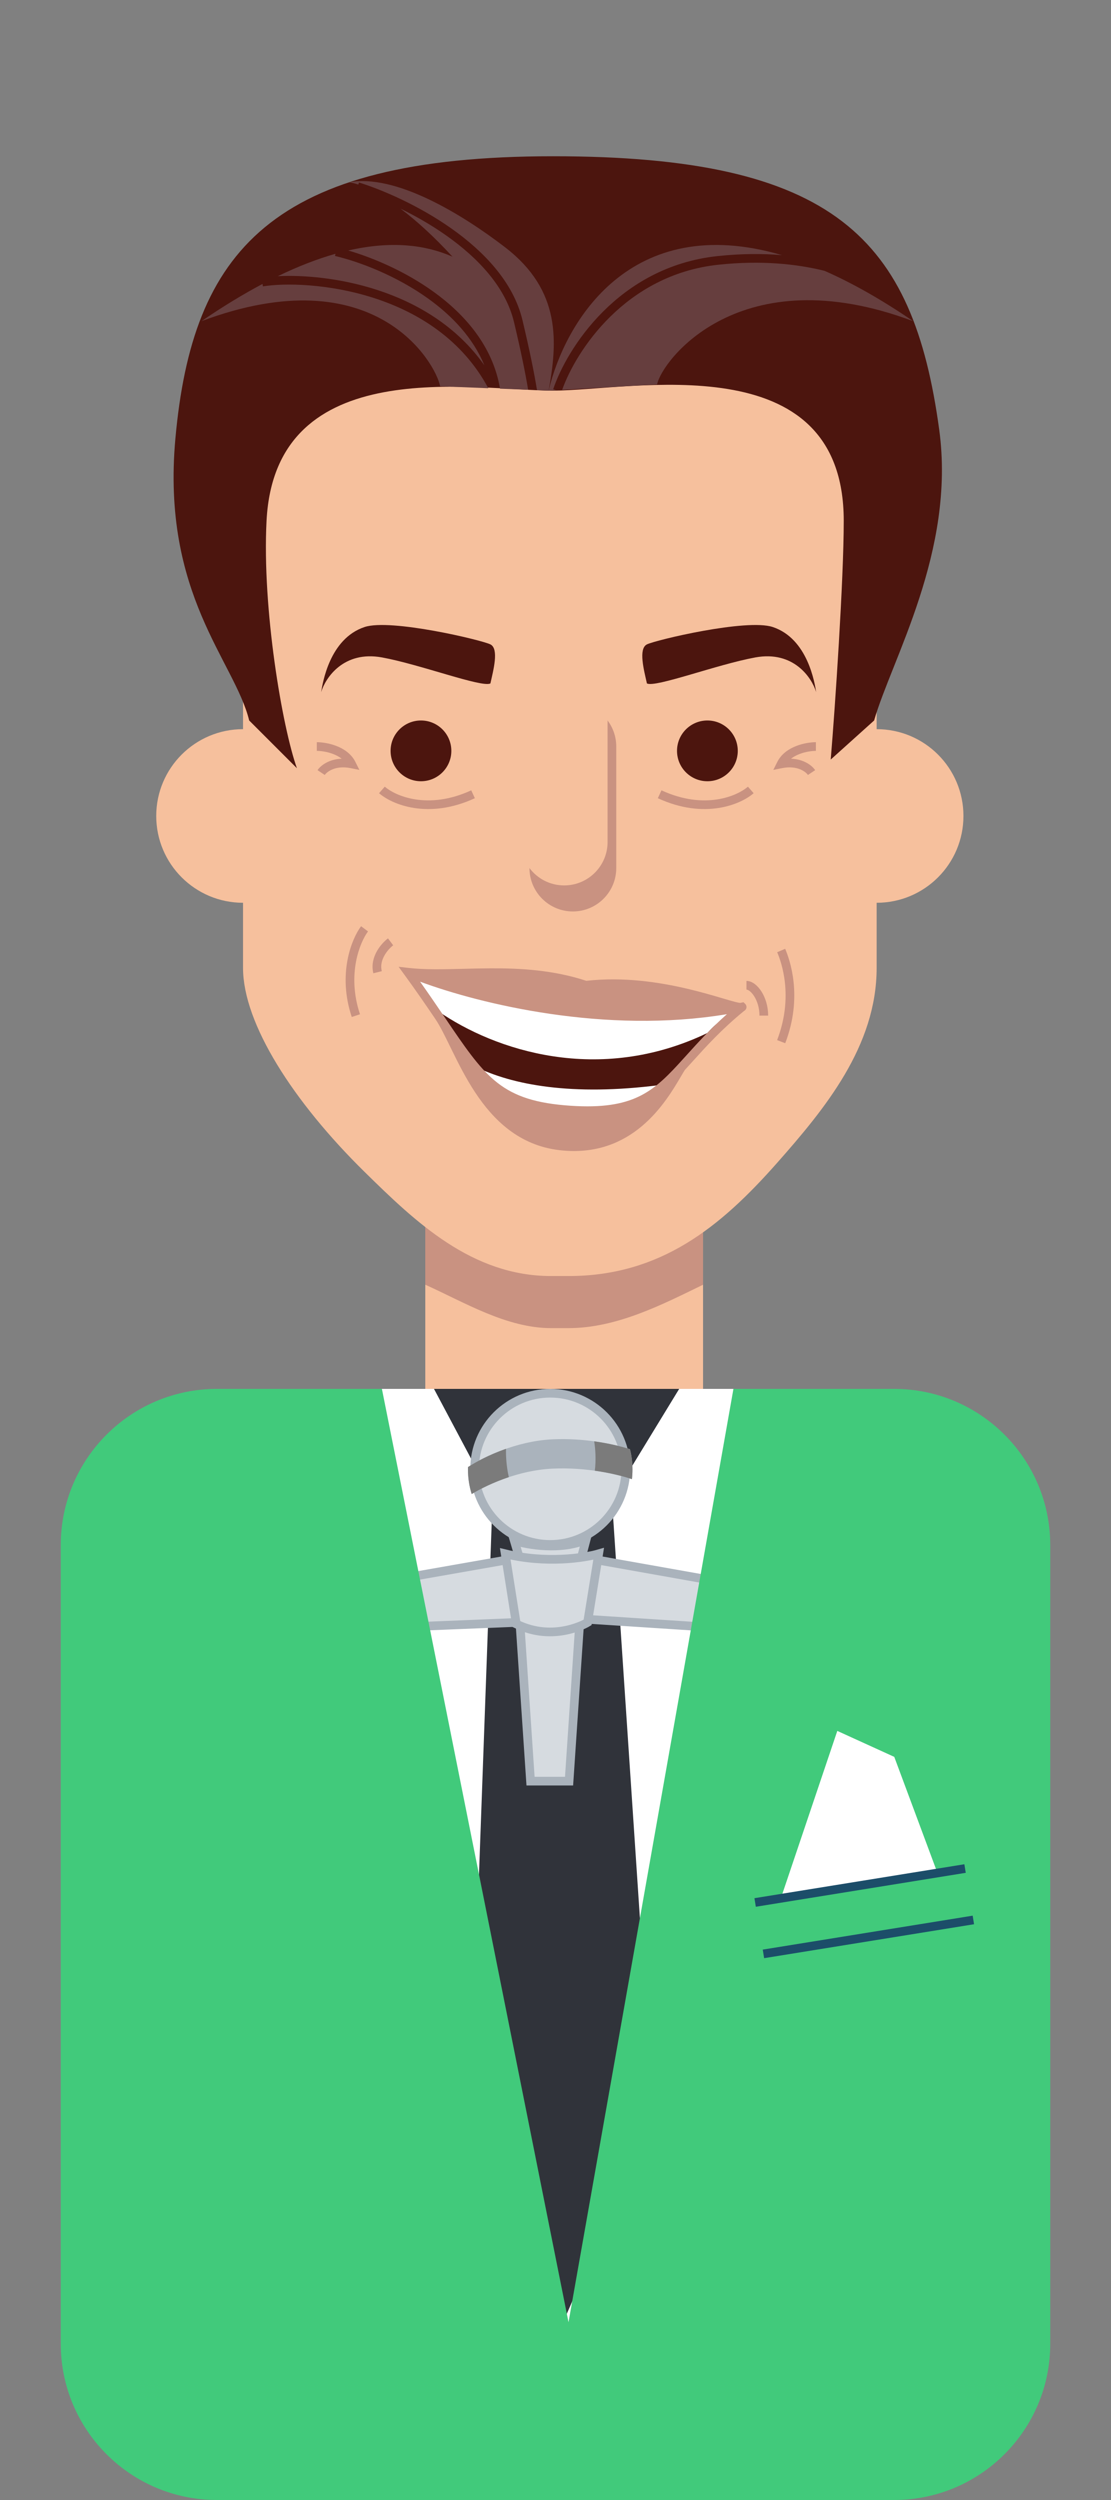 <svg width="128" height="288" viewBox="0 0 128 288" fill="none" xmlns="http://www.w3.org/2000/svg">
<rect x="0" y="0" width="128" height="288" fill="#808080" stroke="none"/>
<path d="M49 136H81V160H49V136Z" fill="#F6C09D"/>
<path d="M81 148C76.317 150.277 71.057 153 65.5 153H63.5C58.335 153 53.427 149.984 49 148V141H81V148Z" fill="#C99281"/>
<path d="M28 59.5C28 39.894 43.894 24 63.5 24H65.5C85.106 24 101 39.894 101 59.5V84C106.523 84 111 88.477 111 94C111 99.523 106.523 104 101 104V111.5C101 120.512 95.033 127.74 89.5 134C82.996 141.359 76.094 147 65.5 147H63.5C54.34 147 47.852 140.752 42 135C33.798 126.938 28 117.92 28 111.5V104C22.477 104 18 99.523 18 94C18 88.477 22.477 84 28 84V59.5Z" fill="#F6C09D"/>
<path d="M34.209 88.5L28.709 83C27.042 76.167 18.572 68.5 20.209 50.5C22.164 29 31.209 18 63.709 18C96.209 18 105.209 27.5 108.209 49.5C110.118 63.5 102.709 76 100.709 83L95.709 87.5C96.209 81.5 97.209 66.8 97.209 60C97.209 39.5 72.709 45 63.709 45C54.709 45 31.709 40.5 30.709 60C30.186 70.185 32.542 83.833 34.209 88.5Z" fill="#4C150E"/>
<path d="M58.209 28.5C64.709 33.5 64.209 39.5 63.209 45L61.871 44.946C61.565 43.069 61.044 40.45 60.195 36.884C59.153 32.509 55.744 28.96 51.997 26.316C48.239 23.665 44.066 21.869 41.358 21.023L41.283 21.263C40.884 21.13 40.525 21.043 40.209 21C45.542 20 53.196 24.644 58.209 28.5Z" fill="#663E3E"/>
<path d="M46.14 24.034C47.861 24.874 49.687 25.911 51.42 27.134C55.09 29.723 58.264 33.091 59.222 37.116C60.037 40.539 60.545 43.074 60.85 44.905L57.609 44.776C56.794 39.914 53.589 36.228 49.925 33.594C46.634 31.228 42.93 29.677 40.123 28.857C45.042 27.727 48.985 28.182 52.133 29.572C49.944 27.192 47.92 25.373 46.14 24.034Z" fill="#663E3E"/>
<path d="M38.653 29.235L38.594 29.487C41.376 30.141 45.637 31.742 49.342 34.406C52.099 36.388 54.514 38.934 55.808 42.088C52.6 37.532 47.985 34.879 43.489 33.412C39.141 31.993 34.868 31.67 32.008 31.816C34.391 30.661 36.602 29.815 38.653 29.235Z" fill="#663E3E"/>
<path d="M30.244 32.71L30.291 32.993C32.709 32.59 37.878 32.633 43.178 34.363C48.181 35.995 53.25 39.113 56.259 44.722L50.709 44.5C50.209 41.833 43.209 29.5 23.209 37C25.698 35.296 28.041 33.876 30.244 32.71Z" fill="#663E3E"/>
<path d="M90.097 29.393C72.588 24.265 65.074 37.137 63.209 45L64.061 44.951L63.734 44.842C65.267 40.243 71.183 30.732 82.655 29.503C85.373 29.212 87.858 29.205 90.097 29.393Z" fill="#663E3E"/>
<path d="M95.002 31.202C91.775 30.398 87.67 29.971 82.762 30.497C72.035 31.646 66.361 40.424 64.768 44.91L75.709 44.28C76.209 41.614 85.209 29.5 105.208 37C101.522 34.478 98.126 32.578 95.002 31.202Z" fill="#663E3E"/>
<path d="M52 86.5C52 88.433 50.433 90 48.5 90C46.567 90 45 88.433 45 86.5C45 84.567 46.567 83 48.5 83C50.433 83 52 84.567 52 86.5Z" fill="#4C150E"/>
<path d="M85 86.5C85 88.433 83.433 90 81.5 90C79.567 90 78 88.433 78 86.5C78 84.567 79.567 83 81.5 83C83.433 83 85 84.567 85 86.5Z" fill="#4C150E"/>
<path d="M85.5 116C69.9 119.2 53.333 114.667 47 112C54.784 122.675 55.5 127 65 127.826C77.047 128.873 76.616 123.218 85.5 116Z" fill="#4C150E"/>
<path d="M44 75.734C39.6 74.934 37.5 78.067 37 79.734C37.167 78.734 37.947 73.585 42 72.234C45 71.234 55.5 73.734 56.5 74.234C57.512 74.74 56.833 77.234 56.5 78.734C55.5 79.234 48.4 76.534 44 75.734Z" fill="#4C150E"/>
<path d="M87.033 75.734C91.433 74.934 93.533 78.067 94.033 79.734C93.867 78.734 93.086 73.585 89.033 72.234C86.033 71.234 75.533 73.734 74.533 74.234C73.521 74.74 74.2 77.234 74.533 78.734C75.533 79.234 82.633 76.534 87.033 75.734Z" fill="#4C150E"/>
<path d="M47 112C53.333 114.667 69.9 119.2 85.5 116C82.508 118.431 83.211 117.12 81.5 119C69 125 57 121 50.5 116.5C49.227 114.63 48.869 114.563 47 112Z" fill="white"/>
<path d="M54.676 122.834C57.219 125.866 59.787 127.373 65 127.826C70.343 128.29 73.665 126.724 76 125C65.933 126.288 59 125 54.676 122.834Z" fill="white"/>
<path d="M61 100C61 102.762 63.239 105 66 105C68.761 105 71 102.761 71 100V86C71 84.874 70.628 83.835 70 82.999V97C70 99.761 67.761 102 65 102C63.364 102 61.912 101.215 61 100Z" fill="#C99281"/>
<path fill-rule="evenodd" clip-rule="evenodd" d="M38.395 86.866C37.685 86.592 36.947 86.5 36.5 86.5L36.5 85.5C37.053 85.5 37.915 85.609 38.755 85.934C39.594 86.258 40.471 86.823 40.947 87.776L41.404 88.691L40.402 88.49C38.596 88.129 37.634 88.95 37.416 89.277L36.584 88.723C36.941 88.186 37.886 87.455 39.366 87.403C39.082 87.18 38.749 87.004 38.395 86.866ZM91.745 85.934C92.585 85.609 93.447 85.5 94 85.5L94 86.5C93.553 86.5 92.815 86.592 92.106 86.866C91.751 87.004 91.418 87.18 91.134 87.403C92.614 87.455 93.558 88.186 93.916 88.723L93.084 89.277C92.866 88.95 91.904 88.129 90.098 88.49L89.096 88.691L89.553 87.776C90.029 86.823 90.906 86.258 91.745 85.934ZM54.71 91.954C49.323 94.44 45.147 92.668 43.671 91.376L44.329 90.624C45.52 91.666 49.277 93.36 54.291 91.046L54.71 91.954ZM76.21 91.046C81.223 93.36 84.98 91.666 86.171 90.624L86.829 91.376C85.353 92.668 81.177 94.44 75.79 91.954L76.21 91.046ZM40.526 117.158C38.868 112.185 40.513 108.15 41.6 106.7L42.4 107.3C41.487 108.517 39.932 112.215 41.474 116.842L40.526 117.158ZM43.413 109.594C43.793 108.913 44.318 108.387 44.7 108.1L45.3 108.9C45.016 109.113 44.59 109.537 44.287 110.081C43.985 110.621 43.825 111.239 43.985 111.879L43.015 112.121C42.775 111.161 43.031 110.279 43.413 109.594ZM89.533 119.821C91.467 114.792 90.015 110.805 89.54 109.697L90.46 109.303C90.985 110.529 92.533 114.808 90.467 120.179L89.533 119.821ZM86.362 114.164C86.187 114.031 86.062 114 86 114V113C86.355 113 86.688 113.156 86.966 113.367C87.25 113.582 87.512 113.88 87.735 114.232C88.181 114.937 88.5 115.905 88.5 117H87.5C87.5 116.095 87.235 115.313 86.89 114.768C86.717 114.495 86.532 114.293 86.362 114.164Z" fill="#C99281"/>
<path fill-rule="evenodd" clip-rule="evenodd" d="M47.057 111.503L45.924 111.372L46.596 112.295C47.943 114.142 49.078 115.8 50.086 117.284L50.088 117.287C50.117 117.329 50.145 117.371 50.174 117.414C50.703 118.203 51.241 119.302 51.871 120.59C51.952 120.755 52.034 120.924 52.118 121.095C52.848 122.582 53.692 124.252 54.742 125.842C56.842 129.024 59.81 131.952 64.442 132.497C72.87 133.488 76.719 126.951 78.441 124.026C78.614 123.732 78.765 123.475 78.898 123.265C79.201 122.936 79.508 122.596 79.825 122.246C81.378 120.527 83.149 118.567 85.72 116.465C85.749 116.451 85.781 116.431 85.814 116.405C85.889 116.345 86.01 116.207 86.004 115.994C85.999 115.806 85.895 115.688 85.853 115.646L85.663 115.456L85.4 115.51L85.273 115.536C85.174 115.529 84.979 115.493 84.656 115.409C84.306 115.318 83.862 115.187 83.326 115.029L83.293 115.019C82.231 114.705 80.841 114.295 79.227 113.914C75.997 113.153 71.845 112.505 67.552 112.991C63.761 111.746 59.987 111.534 56.502 111.551C55.419 111.556 54.372 111.583 53.363 111.609C51.057 111.667 48.946 111.721 47.057 111.503ZM51.313 117.312L51.004 116.856C50.974 116.811 50.943 116.766 50.913 116.722C50.16 115.613 49.334 114.404 48.4 113.089C55.364 115.673 69.752 119.166 83.747 116.834C81.807 118.559 80.348 120.174 79.072 121.587C78.749 121.945 78.437 122.29 78.132 122.62C76.542 124.345 75.152 125.661 73.242 126.484C71.332 127.307 68.848 127.658 65.043 127.328C61.212 126.995 58.901 126.09 56.966 124.46C55.082 122.872 53.528 120.58 51.313 117.312Z" fill="#C99281"/>
<rect x="25" y="160" width="77" height="113" fill="white"/>
<path d="M56.75 172.698L50 160H78.25L70.5 172.698L75.25 243.81L65.25 266.667L54.25 241.778L56.75 172.698Z" fill="#30333A"/>
<circle cx="63.392" cy="169.21" r="8.71" fill="#D6DBE0" stroke="#AAB3BC"/>
<path d="M72.805 170.4C72.848 170.036 72.87 169.666 72.87 169.29C72.87 168.482 72.769 167.698 72.578 166.95C70.794 166.376 67.43 165.635 63.652 165.811C59.43 166.007 55.571 167.921 53.919 169.007C53.916 169.101 53.915 169.195 53.915 169.29C53.915 170.274 54.065 171.223 54.343 172.116C56.173 171.01 59.758 169.368 63.652 169.187C67.597 169.003 71.09 169.819 72.805 170.4Z" fill="#AAB3BC"/>
<path fill-rule="evenodd" clip-rule="evenodd" d="M68.531 169.426C70.353 169.682 71.853 170.077 72.805 170.4C72.848 170.036 72.87 169.665 72.87 169.29C72.87 168.482 72.769 167.698 72.578 166.949C71.609 166.638 70.174 166.277 68.459 166.041C68.59 166.888 68.69 168.096 68.531 169.426ZM58.297 166.903C56.38 167.575 54.821 168.414 53.919 169.007C53.916 169.101 53.915 169.195 53.915 169.29C53.915 170.274 54.065 171.223 54.343 172.116C55.333 171.517 56.836 170.762 58.624 170.166C58.311 168.824 58.283 167.568 58.297 166.903Z" fill="#7B7B7B"/>
<path d="M60.722 182.426L59.254 177.487C61.71 178.234 65.261 178.421 67.53 177.353L66.195 182.426C64.594 183.494 61.523 183.227 60.722 182.426Z" fill="#D6DBE0" stroke="#AAB3BC"/>
<path d="M61.124 205.186L59.434 179.986H67.254L65.563 205.186H61.124Z" fill="#D6DBE0" stroke="#AAB3BC"/>
<path d="M67.696 186.906C67.696 186.906 63.865 189.242 59.486 187.086L59.458 186.906L46.189 187.445L44 182.234L58.323 179.719L58.209 179C62.88 180.15 67.331 179.479 68.973 179L68.857 179.719L83 182.234L81.54 187.445L67.754 186.547L67.696 186.906Z" fill="#D6DBE0"/>
<path d="M58.323 179.719L58.209 179C62.88 180.15 67.331 179.479 68.973 179L68.857 179.719M58.323 179.719L44 182.234L46.189 187.445L59.458 186.906M58.323 179.719L59.458 186.906M59.458 186.906L59.486 187.086C63.865 189.242 67.696 186.906 67.696 186.906L67.754 186.547M68.857 179.719L83 182.234L81.54 187.445L67.754 186.547M68.857 179.719L67.754 186.547" stroke="#AAB3BC"/>
<path d="M25 160C15.059 160 7 168.059 7 178V270C7 279.941 15.059 288 25 288H103C112.941 288 121 279.941 121 270V178C121 168.059 112.941 160 103 160H84.5L65.5 267.52L44 160H25Z" fill="#41CA7B"/>
<path d="M96.467 199.401L89.962 218.687L108.007 215.769L103.029 202.392L96.467 199.401Z" fill="white"/>
<path d="M87 219.165L111.186 215.255" stroke="#1C4D69"/>
<path d="M87.957 225.088L112.143 221.178" stroke="#1C4D69"/>
</svg>
